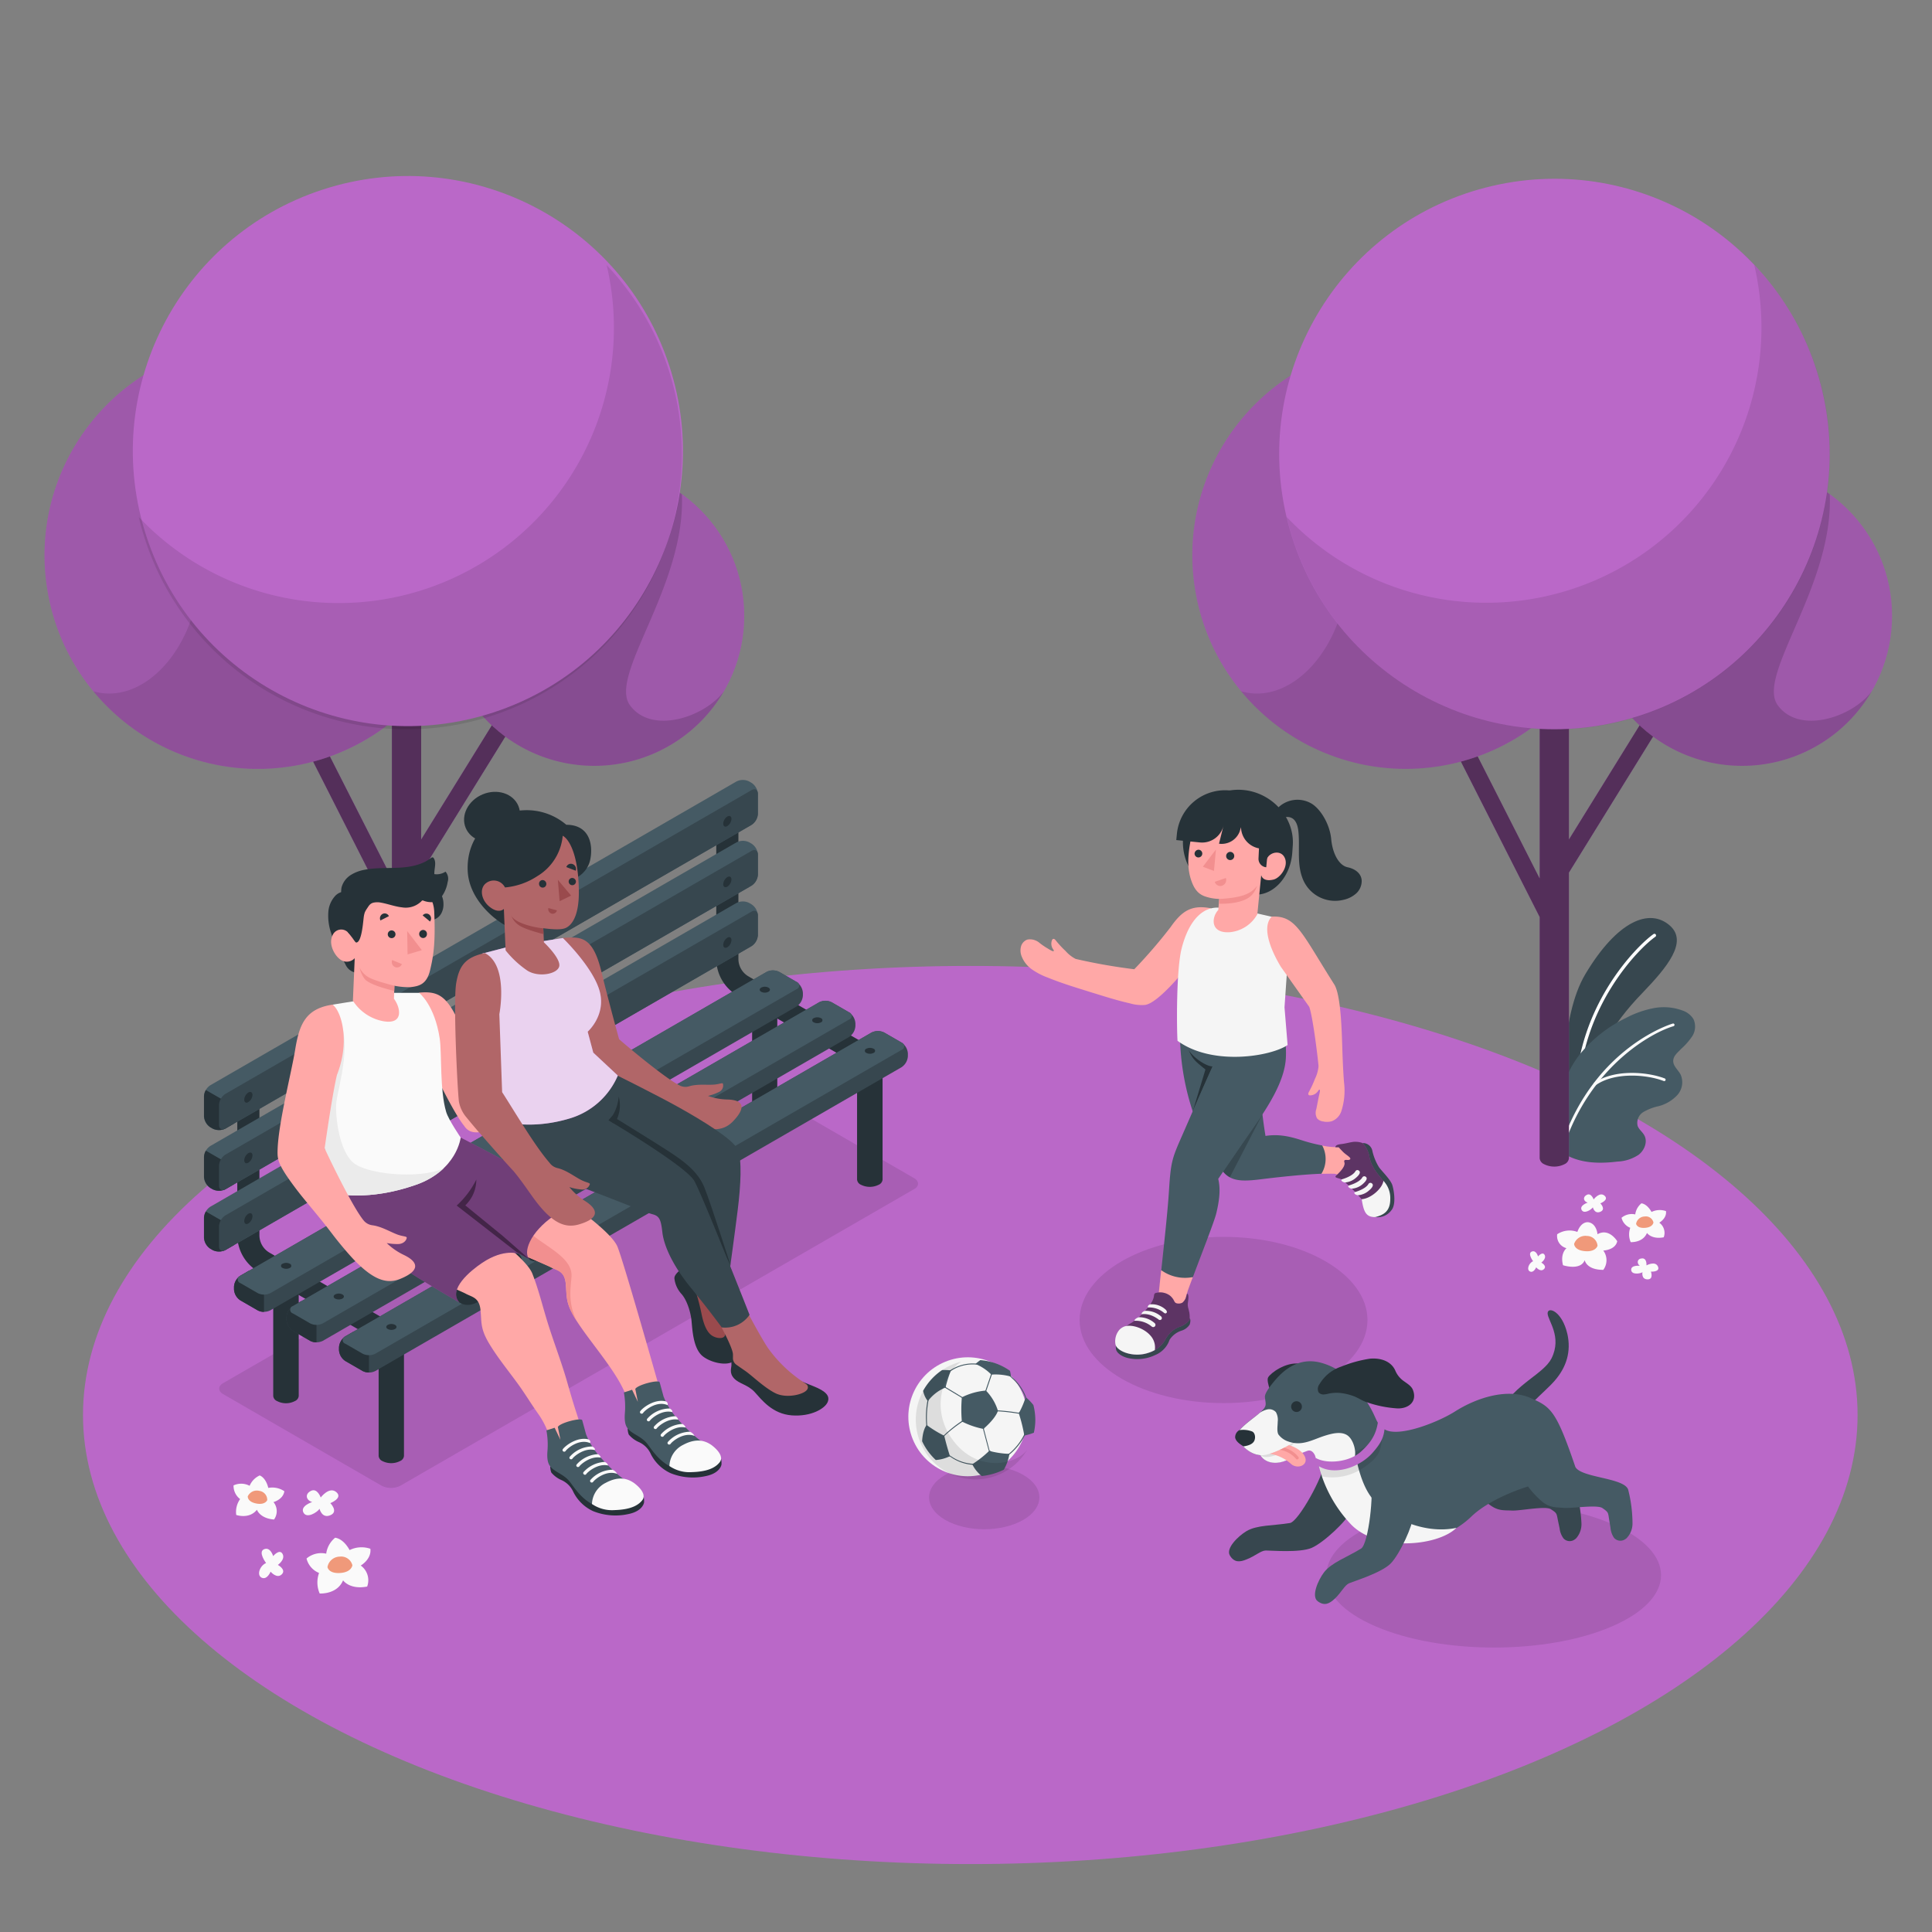 <svg xmlns="http://www.w3.org/2000/svg" viewBox="0 0 500 500"><rect x="0" y="0" width="500" height="500" fill="#808080" stroke="none"/><g id="freepik--Grass--inject-5"><ellipse id="freepik--Floor--inject-5" cx="251.11" cy="366.2" rx="229.63" ry="116.22" style="fill:#BA68C8"></ellipse></g><g id="freepik--Shadows--inject-5"><path id="freepik--Shadow--inject-5" d="M356,394.41C339,401.73,339,413.59,356,420.9s44.3,7.32,61.2,0,16.91-19.17,0-26.49S372.85,387.1,356,394.41Z" style="opacity:0.1"></path><path id="freepik--shadow--inject-5" d="M244.62,381.7c-5.57,3.21-5.57,8.43,0,11.65s14.61,3.22,20.19,0,5.57-8.44,0-11.65S250.19,378.48,244.62,381.7Z" style="opacity:0.1"></path><ellipse id="freepik--shadow--inject-5" cx="316.65" cy="341.61" rx="37.25" ry="21.51" style="opacity:0.1"></ellipse><path id="freepik--shadow--inject-5" d="M236.57,307.74,103.64,384.49a5.42,5.42,0,0,1-4.9,0l-41-23.7c-1.35-.78-1.35-2.05,0-2.83l132.94-76.74a5.34,5.34,0,0,1,4.89,0l41,23.69C237.92,305.69,237.92,307,236.57,307.74Z" style="opacity:0.1"></path></g><g id="freepik--Flowers--inject-5"><g id="freepik--flowers--inject-5"><path d="M413.43,319.42s-.2-2.81-2.41-3.11c0,0-1.8-.3-2.8,2.51a5.77,5.77,0,0,0-5.22.6,3.25,3.25,0,0,0,2.41,3.61s-1.71,1.3-.9,4.41c0,0,4.51,1.5,5.61-1.31,0,0,.4,2.51,4.81,2.51a4.19,4.19,0,0,0,0-5s3.11-.1,3.61-2.41C418.54,321.22,416.43,317.71,413.43,319.42Z" style="fill:#fafafa"></path><path d="M410.72,319.86a3.08,3.08,0,0,0-3.34,2.07s0,1.63,2.82,1.87,3.24-1.4,3.24-1.4A2.77,2.77,0,0,0,410.72,319.86Z" style="fill:#f0997a"></path><path d="M427.41,313.65s-1-2-2.61-2.23a4.45,4.45,0,0,0-1.6,2.87,4.13,4.13,0,0,0-3.55.87,3.77,3.77,0,0,0,2.26,2.6,5.06,5.06,0,0,0,.11,3.7s3.12.23,4.22-2.37c0,0,1.16,1.73,4.33,1.12a3.24,3.24,0,0,0-1.15-3.78s2-1.13,1.73-3A4.91,4.91,0,0,0,427.41,313.65Z" style="fill:#fafafa"></path><path d="M425.64,314.83a2.29,2.29,0,0,0-2.22,1.88s.19,1.2,2.28,1.06,2.21-1.39,2.21-1.39A2,2,0,0,0,425.64,314.83Z" style="fill:#f0997a"></path><path d="M412.43,310.41s-.61-1.79-1.78-1.18-.77,1.74.25,2c0,0-2.19.72-1.58,1.89s2.5-.05,2.91-.66c0,0,.41,1.79,1.94,1.15s0-2.18,0-2.18,2.34-.91,1.07-2S412.43,310.41,412.43,310.41Z" style="fill:#fafafa"></path><path d="M426.1,327.48s.18-1.88-1.14-1.81-1.41,1.27-.59,1.92c0,0-2.29-.26-2.22,1.06s2.3,1,2.92.6c0,0-.37,1.81,1.29,1.85s.9-2,.9-2,2.51.14,1.8-1.36S426.1,327.48,426.1,327.48Z" style="fill:#fafafa"></path><path d="M396.77,326.4s-1.52-2-.36-2.49,1.63,1.25,1.63,1.25,1.15-1.37,1.7-.4-.85,2-.85,2,1.58.85.67,1.7-2-.48-2-.48-.62,1.51-1.59,1.09S395.62,326.88,396.77,326.4Z" style="fill:#fafafa"></path></g><g id="freepik--flowers--inject-5"><path d="M90.47,401.16s-1.41-2.87-3.74-3.2a6.44,6.44,0,0,0-2.31,4.13,5.87,5.87,0,0,0-5.09,1.25,5.44,5.44,0,0,0,3.24,3.74,7.23,7.23,0,0,0,.16,5.31s4.49.33,6.06-3.4c0,0,1.67,2.48,6.23,1.61a4.68,4.68,0,0,0-1.66-5.44s2.83-1.62,2.49-4.34A7,7,0,0,0,90.47,401.16Z" style="fill:#fafafa"></path><path d="M87.92,402.85a3.28,3.28,0,0,0-3.17,2.71s.26,1.72,3.26,1.53,3.19-2,3.19-2A3,3,0,0,0,87.92,402.85Z" style="fill:#f0997a"></path><path d="M69.43,385.07s-.49-2.49-2.21-3.23a5.11,5.11,0,0,0-2.62,2.68,4.68,4.68,0,0,0-4.16-.1,4.32,4.32,0,0,0,1.7,3.54,5.71,5.71,0,0,0-1,4.11s3.36,1.18,5.35-1.35c0,0,.75,2.24,4.43,2.53a3.7,3.7,0,0,0-.14-4.51s2.5-.66,2.81-2.81A5.57,5.57,0,0,0,69.43,385.07Z" style="fill:#fafafa"></path><path d="M67.12,385.84a2.59,2.59,0,0,0-3,1.41s-.16,1.38,2.18,1.85,2.86-.87,2.86-.87A2.34,2.34,0,0,0,67.12,385.84Z" style="fill:#f0997a"></path><path d="M83,387.55s-.88-2.57-2.57-1.69-1.1,2.49.37,2.86c0,0-3.15,1-2.28,2.71s3.6-.07,4.18-.95c0,0,.59,2.58,2.79,1.66s0-3.13,0-3.13,3.37-1.32,1.54-2.86S83,387.55,83,387.55Z" style="fill:#fafafa"></path><path d="M68.86,404.51s-2.18-2.88-.52-3.57,2.35,1.78,2.35,1.78,1.66-2,2.44-.56S71.91,405,71.91,405s2.27,1.22,1,2.45-2.88-.7-2.88-.7-.89,2.18-2.28,1.57S67.2,405.21,68.86,404.51Z" style="fill:#fafafa"></path></g></g><g id="freepik--Plant--inject-5"><g id="freepik--Plants--inject-5"><path d="M404.65,285.51c.05-.8-1.13-22.08,5.64-33.41,8.29-13.88,16.65-17.18,21.88-12.55,4.71,4.17-.62,10.68-7.15,17.46-7.75,8-13.18,16.81-14.4,27.65Z" style="fill:#37474f"></path><path d="M408.2,283.75a.42.42,0,0,0,.4-.41c.38-22.82,15.72-38.08,19.81-40.91a.43.43,0,0,0,.1-.59.42.42,0,0,0-.58-.1c-4.16,2.89-19.78,18.41-20.17,41.58a.42.42,0,0,0,.42.43Z" style="fill:#fff"></path><path d="M416.9,300.79c.58-.05,1.17-.11,1.74-.18a10.61,10.61,0,0,0,5.44-1.76c1.53-1.18,2.4-3.43,1.43-5.1-.48-.84-1.34-1.44-1.68-2.34a3.27,3.27,0,0,1,1.48-3.62,13.3,13.3,0,0,1,3.92-1.51,10,10,0,0,0,4.85-2.87,4.94,4.94,0,0,0,.86-5.32c-.64-1.21-1.95-2.19-1.91-3.55s1.24-2.2,2-3.05A17.45,17.45,0,0,0,438,268.1a4.64,4.64,0,0,0,.27-4.35,5.31,5.31,0,0,0-2.85-2.23,14,14,0,0,0-7.51-.6,26,26,0,0,0-7.16,2.55,35.19,35.19,0,0,0-11.58,9,25.44,25.44,0,0,0-4.84,9.45,38.29,38.29,0,0,0-1.41,11.16c.12,2.55.5,4.9,3,6.13C409.32,300.89,413.19,301.09,416.9,300.79Z" style="fill:#455a64"></path><path d="M404.6,296.27l-.12,0a.35.35,0,0,1-.22-.45c8.65-25,28.45-30.87,28.65-30.92a.35.35,0,0,1,.44.24.36.36,0,0,1-.25.44c-5.43,1.56-21.09,10.05-28.17,30.47A.35.35,0,0,1,404.6,296.27Z" style="fill:#fafafa"></path><path d="M412.75,280.92a.35.35,0,0,1-.29-.15.34.34,0,0,1,.09-.49c5.17-3.66,13.79-2.9,18.26-1.19a.36.36,0,1,1-.26.67c-4.31-1.66-12.63-2.41-17.59,1.1A.39.39,0,0,1,412.75,280.92Z" style="fill:#fafafa"></path></g></g><g id="freepik--Trees--inject-5"><g id="freepik--Tree--inject-5"><g id="freepik--tree--inject-5"><path d="M375.21,191.46l4-2.05,19.25,37.92V180.77h7.58v36.47l19.67-31.78,3.84,2.38-23.51,38v73.89a1.88,1.88,0,0,1-1.11,1.54,5.89,5.89,0,0,1-5.36,0,1.88,1.88,0,0,1-1.11-1.54V237.33Z" style="fill:#BA68C8"></path><path d="M375.21,191.46l4-2.05,19.25,37.92V180.77h7.58v36.47l19.67-31.78,3.84,2.38-23.51,38v73.89a1.88,1.88,0,0,1-1.11,1.54,5.89,5.89,0,0,1-5.36,0,1.88,1.88,0,0,1-1.11-1.54V237.33Z" style="opacity:0.55"></path><circle cx="363.82" cy="143.75" r="55.24" transform="translate(-18.33 60.13) rotate(-9.22)" style="fill:#BA68C8"></circle><circle cx="363.82" cy="143.75" r="55.24" transform="translate(-18.33 60.13) rotate(-9.22)" style="opacity:0.15"></circle><path d="M346.5,129.62c-7.12-22.43-14.71-31.21-9.9-33.94a55.24,55.24,0,1,1-15.4,83.22C337.57,183.68,355.74,158.72,346.5,129.62Z" style="opacity:0.1"></path><circle cx="450.84" cy="159.38" r="38.82" style="fill:#BA68C8"></circle><circle cx="450.84" cy="159.38" r="38.82" style="opacity:0.15"></circle><path d="M450.84,120.56a38.64,38.64,0,0,1,22.69,7.33c1.05,23.71-19.09,46.84-13.46,54.61s19.5,3,24.32-3.6a38.82,38.82,0,1,1-33.55-58.34Z" style="opacity:0.15"></path><circle cx="402.29" cy="117.52" r="71.22" transform="translate(-16.62 104.67) rotate(-14.53)" style="fill:#BA68C8"></circle><path d="M333,133.8A71.22,71.22,0,1,0,437.33,55.52,71.35,71.35,0,0,1,454,68.59,71.21,71.21,0,0,1,333,133.8Z" style="opacity:0.1"></path></g></g><g id="freepik--tree--inject-5"><g id="freepik--tree--inject-5"><path d="M78.16,191.46l4-2.05,19.26,37.92V180.77H109v36.47l19.67-31.78,3.85,2.38-23.52,38v73.89a1.88,1.88,0,0,1-1.11,1.54,5.87,5.87,0,0,1-5.35,0,1.88,1.88,0,0,1-1.11-1.54V237.33Z" style="fill:#BA68C8"></path><path d="M78.16,191.46l4-2.05,19.26,37.92V180.77H109v36.47l19.67-31.78,3.85,2.38-23.52,38v73.89a1.88,1.88,0,0,1-1.11,1.54,5.87,5.87,0,0,1-5.35,0,1.88,1.88,0,0,1-1.11-1.54V237.33Z" style="opacity:0.55"></path><circle cx="66.76" cy="143.75" r="55.24" transform="translate(-22.16 12.55) rotate(-9.22)" style="fill:#BA68C8"></circle><circle cx="66.76" cy="143.75" r="55.24" transform="translate(-22.16 12.55) rotate(-9.22)" style="opacity:0.15"></circle><path d="M49.45,129.62c-7.12-22.43-14.72-31.21-9.9-33.94a55.24,55.24,0,1,1-15.4,83.22C40.52,183.68,58.69,158.72,49.45,129.62Z" style="opacity:0.1"></path><circle cx="153.79" cy="159.38" r="38.82" style="fill:#BA68C8"></circle><circle cx="153.79" cy="159.38" r="38.82" style="opacity:0.15"></circle><path d="M153.79,120.56a38.58,38.58,0,0,1,22.68,7.33c1.06,23.71-19.08,46.84-13.45,54.61s19.49,3,24.32-3.6a38.82,38.82,0,1,1-33.55-58.34Z" style="opacity:0.15"></path><circle cx="105.24" cy="117.52" r="71.22" transform="matrix(0.95, -0.31, 0.31, 0.95, -30.85, 37.72)" style="fill:#BA68C8"></circle><path d="M35.91,133.8A71.22,71.22,0,1,0,140.28,55.52,71.77,71.77,0,0,1,157,68.59a71.22,71.22,0,0,1-69.33,87.48A71.05,71.05,0,0,1,35.91,133.8Z" style="opacity:0.1"></path></g></g></g><g id="freepik--soccer-ball--inject-5"><g id="freepik--soccer-ball--inject-5"><circle cx="252.44" cy="367.41" r="15.46" transform="matrix(0.92, -0.38, 0.38, 0.92, -121.39, 124.57)" style="fill:#f5f5f5"></circle><path d="M255.16,359.88a16.59,16.59,0,0,0-6.23,1.75,34.56,34.56,0,0,0,0,6.25,21.12,21.12,0,0,0,5.57,1.92s3-2.46,3.77-4.67A12.89,12.89,0,0,0,255.16,359.88Z" style="fill:#455a64"></path><path d="M244.79,359l-.43-.87-.09.13-.07.09.41.82,4.25,2.56.46.34.05-.09a.52.52,0,0,1,.11-.1l-.49-.35Z" style="fill:#455a64"></path><path d="M253.62,353c-.35,0-.74-.08-1.17-.11a10.48,10.48,0,0,0-6.4,1.65l-.86.5a2.09,2.09,0,0,1,.08.23l.92-.53a10.12,10.12,0,0,1,6.25-1.61c.54,0,1,.09,1.45.15A.81.81,0,0,1,253.62,353Z" style="fill:#455a64"></path><path d="M256.65,355.06l-.21.68-1.4,4.1-.33.87a.86.86,0,0,1,.23.06l.33-.85,1.4-4.1.21-.69A.88.88,0,0,1,256.65,355.06Z" style="fill:#455a64"></path><path d="M264.1,365.26a4.81,4.81,0,0,1-.49.36,48.29,48.29,0,0,0-5.33-.61h-.09a3.16,3.16,0,0,0-.32,0,1.93,1.93,0,0,1,0,.24,1.88,1.88,0,0,1,.41,0,50.23,50.23,0,0,1,5.34.61h0l0,0a2.66,2.66,0,0,0,.47-.35A2.1,2.1,0,0,1,264.1,365.26Z" style="fill:#455a64"></path><path d="M261.86,356.67a12,12,0,0,1,3.44,4.94,3.06,3.06,0,0,1,.12.57,1.09,1.09,0,0,1,.23-.09,2.86,2.86,0,0,0-.12-.55,12.23,12.23,0,0,0-3.5-5l-.3-.29c-.2-.19-.39-.36-.58-.51a.54.54,0,0,1,0,.11l-.09.08c.18.14.36.3.56.49S261.75,356.56,261.86,356.67Z" style="fill:#455a64"></path><path d="M254.63,369.8a8.35,8.35,0,0,1,.28-.84.88.88,0,0,1-.29.09c-.14.4-.22.67-.23.72v0l1.52,5.75,0,0,1.1.75.06,0a1,1,0,0,1,.25-.06c-.45-.3-.91-.61-1.23-.84Z" style="fill:#455a64"></path><path d="M265.33,370.58c-.11.29-.24.59-.38.89a15.35,15.35,0,0,1-3.76,4.69c-.22.11-.6.31-1,.48a.81.81,0,0,1,.19.18c.46-.21.85-.41.95-.46a15.31,15.31,0,0,0,3.85-4.79c.13-.28.25-.56.36-.83A1,1,0,0,1,265.33,370.58Z" style="fill:#455a64"></path><path d="M249.6,367.36l-.73.42a33.61,33.61,0,0,0-4.58,3.67l0,0c-.06.1-.26.44-.48.89l.17.22c.18-.39.37-.74.5-1A35.82,35.82,0,0,1,249,368c.3-.18.57-.32.8-.44A1.07,1.07,0,0,1,249.6,367.36Z" style="fill:#455a64"></path><path d="M253,378.9c-.41,0-.87,0-1.38-.08a11,11,0,0,1-5.7-2.1l0,0h0s-.33-.08-.74-.23a2.13,2.13,0,0,1,0,.25c.34.11.61.18.69.2a11.34,11.34,0,0,0,5.81,2.14c.47,0,.9.06,1.29.07A.54.54,0,0,1,253,378.9Z" style="fill:#455a64"></path><path d="M239.88,369.57a.49.49,0,0,1,.24,0,7.45,7.45,0,0,1-.17-.82,23.59,23.59,0,0,1,.3-6.09,9.14,9.14,0,0,1,.27-1.09.49.49,0,0,1-.17,0h-.08a10.33,10.33,0,0,0-.26,1,23.81,23.81,0,0,0-.29,6.17A5.28,5.28,0,0,0,239.88,369.57Z" style="fill:#455a64"></path><path d="M252.44,353a12.07,12.07,0,0,1,4.12,2.75,14.65,14.65,0,0,1,5.09.52,10,10,0,0,0-.27-1.51A15.39,15.39,0,0,0,253.7,352,13.73,13.73,0,0,0,252.44,353Z" style="fill:#455a64"></path><path d="M267.44,363.63a11.88,11.88,0,0,0-2-2.05,21.47,21.47,0,0,1-1.78,4.17,40.17,40.17,0,0,1,1.43,5.77,14.75,14.75,0,0,0,2.47-.73,15.1,15.1,0,0,0,.38-3.38A15.72,15.72,0,0,0,267.44,363.63Z" style="fill:#455a64"></path><path d="M242.18,377.85a9.74,9.74,0,0,0,3.67-1s-.78-2.34-1.48-5.28a30,30,0,0,1-4.54-2.78s-1,1-1.19,4.2A15.64,15.64,0,0,0,242.18,377.85Z" style="fill:#455a64"></path><path d="M238.9,359.94a6.26,6.26,0,0,0,1.23,2.68,10.74,10.74,0,0,1,4.57-3.53,32.63,32.63,0,0,1,1.41-4.43,15.05,15.05,0,0,0-2.29-.09A15.65,15.65,0,0,0,238.9,359.94Z" style="fill:#455a64"></path><path d="M261.24,376.26a22.79,22.79,0,0,1-5.24-.78,27,27,0,0,1-4.38,3.46,8.76,8.76,0,0,0,2.46,3.06,17,17,0,0,0,5.7-1.64A11.7,11.7,0,0,0,261.24,376.26Z" style="fill:#455a64"></path><path d="M265.76,375.27c-2.59,3.68-12.56,6-18.92-2.26s-2.69-17.74,1.94-20.62a15.46,15.46,0,1,0,17,22.88Z" style="opacity:0.1"></path></g></g><g id="freepik--Dog--inject-5"><g id="freepik--dog--inject-5"><path d="M342.65,378.83c0,2.88-6.58,15-8.83,15.33-4.32.71-8.51.47-11.24,2.1-2.09,1.25-5.42,4.44-4.29,6.3s2.56,1.75,4.35,1c2.27-.89,3.66-2.27,4.94-2.29s8.76.65,11.87-.68,9.23-7.13,10-9.26S342.65,378.83,342.65,378.83Z" style="fill:#37474f"></path><path d="M407.86,385.71c-.87-3.21-12.29-2.64-13.94-5.5l-12.05,5.1a12.44,12.44,0,0,0,4,4.37c2,1.39,3.49,1.15,5.47,1.25s8.62-1.25,10-.36c1.66,1.07,1.48,1.09,1.87,3l.42,2a5.37,5.37,0,0,0,1,2.56,2.16,2.16,0,0,0,2.8.35,3,3,0,0,0,.45-.34,5.5,5.5,0,0,0,1.4-3.83A36.11,36.11,0,0,0,407.86,385.71Z" style="fill:#37474f"></path><path d="M388.52,364.9c3.55-6.71,10.92-9.26,13-13.33,2.83-5.65-1-9.86-1-11.69s3.73-.67,5.12,5.37c1,4.52-.22,8.56-3.31,12.1-2.84,3.27-8.78,7.53-9.41,11.32Z" style="fill:#37474f"></path><path d="M421.4,385.64c-.74-3.23-12.17-3.12-13.7-6-5-14.69-6.33-15.59-11.78-17.91-5.88-2.51-13.74,0-19.29,3.51-4.34,2.78-14.68,6.9-18.31,4.67-8.95,1-19.91,4-17,9.59s3,8.39,8.07,13.91c8.09,8.85,23.32,6.87,31.34-.88,3.93-3.8,10.67-6.58,14.72-7.83a23.34,23.34,0,0,0,3.85,4.07c1.91,1.47,3.43,1.29,5.41,1.47s8.66-.9,10,.05c1.62,1.13,1.44,1.14,1.75,3.07l.33,2a5.44,5.44,0,0,0,.9,2.6,2.16,2.16,0,0,0,2.79.46,2.37,2.37,0,0,0,.46-.32,5.45,5.45,0,0,0,1.55-3.77A35.87,35.87,0,0,0,421.4,385.64Z" style="fill:#455a64"></path><path d="M354.81,387.37c-2.53-3.4-3.59-8.71-4.05-10.86L344,375.3l-3,3.37a7.22,7.22,0,0,1,.32.79,34.15,34.15,0,0,0,8.1,14.82c6.68,7.32,22.55,6,27.52,1.12C368.16,397.28,358.47,392.3,354.81,387.37Z" style="fill:#f5f5f5"></path><path d="M336.24,352.92c-3.52-.47-7.43,2.43-8.05,3.55s1.37,5.49,1.37,5.49Z" style="fill:#263238"></path><path d="M351.22,378.66a12.21,12.21,0,0,1-9.85-.58,1.45,1.45,0,0,1-.82-.74c.05-.81-.65-2.48-1.92-2.1a45.51,45.51,0,0,0-5,2.3h0a7.23,7.23,0,0,1-.82.38c-3.42,1.39-5.84.12-6.6-1.32-3.6-.31-5.7-3.77-6-4.4-.9-1.9,3.74-4.77,5.8-6.56s1.53-2.14,1.35-4.08c-.1-1.12,1.87-3.47,2.8-4.55,3-3.48,7-5.76,12.08-4.23s8.42,4.89,12.05,10.91c1.71,2.84,1.81,4.21,3.08,5.54" style="fill:#455a64"></path><path d="M352.75,379.93c4.46-3,4.49-4.54,5-7.78l-11.17,5.77-3.7-.05c-.47.27-.93.57-1.39.88-.06.24-.13.46-.19.71.15.69.33,1.57.58,2.59A14.35,14.35,0,0,0,352.75,379.93Z" style="opacity:0.1"></path><path d="M326,365.66a5.49,5.49,0,0,1,1.9-.88,2.31,2.31,0,0,1,2.31.69,4.09,4.09,0,0,1,.46,2.51c0,1-.27,2.32.16,3.22a5.2,5.2,0,0,0,2.61,1.87c3.53,1.27,6.28-.51,9.37-1.49,1.75-.55,4.12-1.21,5.78-.19s2.47,4.21,2,5.68c-3.92,2.09-8.92,2.53-10.08.27a6.63,6.63,0,0,0-.19-.66c-.09-.23-.7-1.55-1.85-1.24a30.56,30.56,0,0,0-4.4,1.95,13.89,13.89,0,0,1-1.27.6c-3.42,1.39-5.85.05-6.61-1.39-3.6-.31-5.7-3.77-6-4.4C319.35,370.31,324,367.45,326,365.66Z" style="fill:#f5f5f5"></path><path d="M340.55,377.34c2.85,1.61,8.64,1.1,11.67-1.66,2.48-2.26,3.88-4.32,4.37-7.56a2.59,2.59,0,0,1,1.73,1.75c-.25,1.85-.61,3.3-3.11,6.12-3.23,3.65-9.66,6-13.88,3.47A2.2,2.2,0,0,1,340.55,377.34Z" style="fill:#BA68C8"></path><path d="M321.81,374.33c1.2-.19,2.33-.54,2.77-1.4s.23-2.18-.59-2.49a6.57,6.57,0,0,0-3.25-.32,2.11,2.11,0,0,0-1.08,1.95C319.89,373.05,320.73,373.63,321.81,374.33Z" style="fill:#263238"></path><path d="M326.23,376.6c1.8.19,5.94-1.47,9.48-4a13.76,13.76,0,0,1-5.58,4C327,377.67,326.23,376.6,326.23,376.6Z" style="opacity:0.1"></path><path d="M328.6,376.24a10.51,10.51,0,0,1,5.49,2.6c1.65,1.5,4.56.4,3.64-1.79s-4.16-3.05-4.16-3.05A25.23,25.23,0,0,1,328.6,376.24Z" style="fill:#ffa8a7"></path><path d="M336.93,364a1.39,1.39,0,1,0-1.35,1.42A1.39,1.39,0,0,0,336.93,364Z" style="fill:#263238"></path><path d="M346.75,360.49a9.85,9.85,0,0,0-2.82.16,6.91,6.91,0,0,1-1.42.24,1.59,1.59,0,0,1-1.27-.57,2,2,0,0,1,.25-2.11,10.36,10.36,0,0,1,5.61-4.53,32.66,32.66,0,0,1,7.48-2.06c2.95-.25,5.59.79,6.57,3.2a6.31,6.31,0,0,0,1.92,2.44c1.09.81,2.15,1.38,2.57,2.4,1.21,3-1,4.88-3.9,4.84a29.51,29.51,0,0,1-8-1.6c-1.19-.37-2.28-1.17-3.47-1.6A14.47,14.47,0,0,0,346.75,360.49Z" style="fill:#263238"></path><path d="M354.66,383.25c1,2.68-.46,16.33-2.42,17.53-3.73,2.28-7.69,3.64-9.61,6.17-1.47,1.94-3.36,6.16-1.61,7.45s3,.66,4.42-.66c1.77-1.69,2.54-3.49,3.72-4s8.36-2.69,10.74-5.1,5.87-10.08,5.8-12.34S354.66,383.25,354.66,383.25Z" style="fill:#455a64"></path><path d="M335.69,377.7a.4.4,0,0,0,.35-.62,7,7,0,0,0-3.69-2.41c-.32.17-.69.35-1.12.54a6.94,6.94,0,0,1,4.15,2.31A.4.4,0,0,0,335.69,377.7Z" style="fill:#f28f8f"></path></g></g><g id="freepik--Daughter--inject-5"><g id="freepik--Kid--inject-5"><path d="M358.38,306.38a8.65,8.65,0,0,0-.94-.87,9.18,9.18,0,0,1-2.62-3.11c-.67-1.54-.58-3.36-1.55-4.75a4,4,0,0,0-2.91-1.62c-1.42-.14-2,.6-3.28.8a16.86,16.86,0,0,1-4.89-.36l-.2,7.31c1.31,0,2.5-.06,3.49,0,1.66.42,3,1.78,4.24,2.91a26.05,26.05,0,0,1,3.43,3.93,6.36,6.36,0,0,1,.88,1.59,11.1,11.1,0,0,0,.34,1.12,2.23,2.23,0,0,0,3.15.79,4.73,4.73,0,0,0,1.9-3.47A5.33,5.33,0,0,0,358.38,306.38Z" style="fill:#ffa8a7"></path><path d="M352.72,295.82a2.49,2.49,0,0,1,2.41,1.86,13.79,13.79,0,0,0,1.79,4.45c.95,1.24,3,3.21,3.43,4.63s1,5-.26,6.46a4.44,4.44,0,0,1-4.16,1.76C354.47,314.74,352.72,295.82,352.72,295.82Z" style="fill:#37474f"></path><path d="M278.56,255.61c-2.51-.79-5-1.64-7.45-2.63a17.85,17.85,0,0,1-4-2.07,7.47,7.47,0,0,1-2.75-3.51,4.09,4.09,0,0,1-.12-2.47,2.63,2.63,0,0,1,1.65-1.77A3.77,3.77,0,0,1,269,244a18.41,18.41,0,0,0,2.29,1.55c.17.1,1.52,1,1.43.44a.83.83,0,0,0-.19-.34,2.52,2.52,0,0,1-.29-2.29.59.59,0,0,1,.29-.36c.26-.1.52.14.69.36a25.58,25.58,0,0,0,2.55,2.76,9,9,0,0,0,2.61,2.05,147.46,147.46,0,0,0,15.17,2.67A130,130,0,0,0,302.9,240c2.9-4.13,5.32-5.95,10.53-4.93-.82,2.31-.27,4.94-1.35,9,0,0-11,15.24-15.69,16a10.59,10.59,0,0,1-3.95-.4c-3.55-.8-7-1.93-10.5-3Z" style="fill:#ffa8a7"></path><path d="M337.18,295.19c-3.06-1-6.07-1.78-9.67-1.21-1.9-11.41-1.85-23.92-5.59-32.25-4.9.64-10.76,7-16.54,6.67a65.2,65.2,0,0,0,3.1,18.64,69.37,69.37,0,0,0,7.31,15.13c2.2,3.65,5.28,3.69,10.72,3,3.65-.45,10.42-1.22,15.48-1.41a7.33,7.33,0,0,0,.2-7.31A43.51,43.51,0,0,1,337.18,295.19Z" style="fill:#455a64"></path><path d="M353.15,311.3a42,42,0,0,0-5.8-6c-.86-.48-2.23-.43-1.54-1.08s2.46-2.28,2.13-3.39,1-.35,1.45-.78-1-1.13-1.78-1.92-1.16-1.22-1.16-1.22h-.83s-.2-.64,1.39-.81,2.92-.69,4-.6a5.12,5.12,0,0,1,1.67.34,7,7,0,0,1,1.68,3.27c.4,2.75,2.26,4.79,3.19,5.94,1.62,2,2.1,3.31,1.41,5S353.15,311.3,353.15,311.3Z" style="fill:#BA68C8"></path><path d="M353.15,311.3a42,42,0,0,0-5.8-6c-.86-.48-2.23-.43-1.54-1.08s2.46-2.28,2.13-3.39,1-.35,1.45-.78-1-1.13-1.78-1.92-1.16-1.22-1.16-1.22h-.83s-.2-.64,1.39-.81,2.92-.69,4-.6a5.12,5.12,0,0,1,1.67.34,7,7,0,0,1,1.68,3.27c.4,2.75,2.26,4.79,3.19,5.94,1.62,2,2.1,3.31,1.41,5S353.15,311.3,353.15,311.3Z" style="opacity:0.5"></path><path d="M318.28,304.69l8.43-16.31h0l-10.18,14.84A5.87,5.87,0,0,0,318.28,304.69Z" style="opacity:0.2"></path><path d="M313.83,276c-1.46,3.24-4.1,9.17-5.16,11.67l3.3-10.89c-2.83-2.27-3.28-2.66-4.41-5.14A13.23,13.23,0,0,0,313.83,276Z" style="fill:#263238"></path><path d="M325.33,231.53l-4.29.31a13.89,13.89,0,0,1-14.87-14.79h0c.5-7.46,7.8-13.14,15.26-12.63h0c7.46.5,13.64,6.94,13.14,14.4l-.13,1.84C334,226.81,329.82,231.37,325.33,231.53Z" style="fill:#263238"></path><path d="M330.89,208.91a7.17,7.17,0,0,1,8.25-1.1c2.46,1.27,5,5.37,5.37,9.32s2.09,6.87,4.26,7.32c1.72.35,3.48,1.43,3.63,3.37a4.35,4.35,0,0,1-1.42,3.4,7.25,7.25,0,0,1-3.37,1.67A9,9,0,0,1,337,227.05c-1.4-3.81-.53-8.05-1-12.08-.16-1.33-.62-2.83-1.85-3.34s-2.26.09-3.29.46c0-.55,0-1.11,0-1.66C330.89,210.21,330.74,209.06,330.89,208.91Z" style="fill:#263238"></path><path d="M307.23,334.58c.13-.49.7-2,1.47-4.07l-8.19-1.77c-.19,1.81-.38,3.55-.54,5.13a13.88,13.88,0,0,1-.89,3.68,32.92,32.92,0,0,1-8.72,9.91c-.1.07-.19.11-.3.2a1.67,1.67,0,0,0-.33.29.85.85,0,0,0-.18.69,1,1,0,0,0,.39.47,8.06,8.06,0,0,0,6.11,1.06,6.21,6.21,0,0,0,4.28-2.71,20.44,20.44,0,0,1,2.74-3.23c1.16-1.18,3.48-.9,4.29-2.29.59-1,0-2-.22-2.77A7.26,7.26,0,0,1,307.23,334.58Z" style="fill:#ffa8a7"></path><path d="M328.5,259.17h0c-.3-.62-.49-1-.49-1l-21.36-.76c-.24,4.54-1,7.66-.79,11,1.17,1.07.77,1.58,1.7,3.18,1,2,4.82,4.56,6.27,4.36-2.61,5.71-5.52,12.55-8.14,18.48-2.35,5.35-2.7,6.4-3.15,13.57-.37,5.85-1.28,13.88-2,20.73a10.49,10.49,0,0,0,8.19,1.77c2-5.41,5.53-14.33,6.05-16.52.9-3.74,1.08-6.45.5-8.89,0,0,5.41-8,8.34-12.13,4.31-6.17,8.91-13,9.17-19.34S331.18,264,328.5,259.17Z" style="fill:#455a64"></path><path d="M307.86,341.21c.37.12.17,1.26,0,1.63a3.91,3.91,0,0,1-2,1.51,5.7,5.7,0,0,0-3.18,2.4,6.5,6.5,0,0,1-3.67,3.91,10.71,10.71,0,0,1-7.34.74c-2.07-.61-2.72-1.64-2.85-2.17a12.71,12.71,0,0,1,0-2.13Z" style="fill:#37474f"></path><path d="M305,343.47a5.76,5.76,0,0,0,2.87-1.86c.2-2.43-.67-3.11-.45-4.43.34-2.09,0-2.37-.21-2.36-.09.29-.31,1.05-.31,1.05a3.35,3.35,0,0,1-.88,1.25,2,2,0,0,1-1.29.22,1.08,1.08,0,0,1-.52-.18,1.32,1.32,0,0,1-.34-.46,4,4,0,0,0-1.07-1.38,4.23,4.23,0,0,0-3.47-.75,1,1,0,0,0-.41.13c-.28.19-.25.61-.32.95-.3,1.43-1.66,3-2.9,4.26a14.91,14.91,0,0,1-2.77,2.37,13.48,13.48,0,0,0-2.91,2.14,4.09,4.09,0,0,0-.91,3.65,3.17,3.17,0,0,0,2.07,1.95,8.88,8.88,0,0,0,2.7.54,9,9,0,0,0,3.48-.49,7.28,7.28,0,0,0,4.19-3.32A7.06,7.06,0,0,1,305,343.47Z" style="fill:#BA68C8"></path><path d="M305,343.47a5.76,5.76,0,0,0,2.87-1.86c.2-2.43-.67-3.11-.45-4.43.34-2.09,0-2.37-.21-2.36-.09.29-.31,1.05-.31,1.05a3.35,3.35,0,0,1-.88,1.25,2,2,0,0,1-1.29.22,1.08,1.08,0,0,1-.52-.18,1.32,1.32,0,0,1-.34-.46,4,4,0,0,0-1.07-1.38,4.23,4.23,0,0,0-3.47-.75,1,1,0,0,0-.41.13c-.28.19-.25.61-.32.95-.3,1.43-1.66,3-2.9,4.26a14.91,14.91,0,0,1-2.77,2.37,13.48,13.48,0,0,0-2.91,2.14,4.09,4.09,0,0,0-.91,3.65,3.17,3.17,0,0,0,2.07,1.95,8.88,8.88,0,0,0,2.7.54,9,9,0,0,0,3.48-.49,7.28,7.28,0,0,0,4.19-3.32A7.06,7.06,0,0,1,305,343.47Z" style="opacity:0.5"></path><path d="M301.58,338.85a5.28,5.28,0,0,0-3.91-1.29s-.7.17-.62.82a5.91,5.91,0,0,1,4.17,1.36c.26.21.48.24.7,0S301.8,339,301.58,338.85Z" style="fill:#f5f5f5"></path><path d="M300.43,340.64a5.91,5.91,0,0,0-4.13-1.39s-.86.23-.87.89c0,0,1.93-.51,4.39,1.33a.52.52,0,0,0,.85-.18h0A.62.62,0,0,0,300.43,340.64Z" style="fill:#f5f5f5"></path><path d="M298.94,343.19a.59.59,0,0,0-.12-.77,6,6,0,0,0-4.1-1.52s-1,.28-1.16.92a6.46,6.46,0,0,1,4.5,1.48.59.59,0,0,0,.87-.09Z" style="fill:#f5f5f5"></path><path d="M297.71,345.62a4.56,4.56,0,0,1,1.16,3.77,7.85,7.85,0,0,1-1.55.68,9,9,0,0,1-3.48.49,8.88,8.88,0,0,1-2.7-.54c-.89-.34-2.14-1-2.44-2a4.59,4.59,0,0,1,1-3.87,3.47,3.47,0,0,1,1.39-.89h0C293,342.68,296.12,343.79,297.71,345.62Z" style="fill:#f5f5f5"></path><path d="M329.11,237.25c2.58.45,3.27,1.93,3.83,4.49a20.65,20.65,0,0,1,.49,4.48l-1,14.48.8,9.75c-4.3,2.95-19.45,5.51-28.49-1.09-.21-3.23-.36-18.44,1.09-24,2-7.73,5.85-10.74,9.64-10.45l9.11,1.31Z" style="fill:#f5f5f5"></path><path d="M347.45,273.09c.1,2.65.22,5,.38,7a17.23,17.23,0,0,1-.73,7.59,4.18,4.18,0,0,1-2.43,2.49,4.59,4.59,0,0,1-2.24.06,2.49,2.49,0,0,1-1.56-.78,2.91,2.91,0,0,1-.21-2.41c.22-1.08.42-2.17.65-3.26,0-.15.61-2.09.05-1.74a.78.78,0,0,0-.24.3,2.49,2.49,0,0,1-2,1.14.58.58,0,0,1-.45-.12c-.19-.21-.06-.54.08-.78a26.81,26.81,0,0,0,1.57-3.4,9,9,0,0,0,.91-3.2c0-.79-1.39-12.63-2.4-15.41l-7.34-10.35c-3-5-4.86-10.47-2.37-13,6.31-.32,7.64,4.08,16.21,17.59C347.2,257.81,347.28,268.88,347.45,273.09Z" style="fill:#ffa8a7"></path><path d="M326.9,222.48c.49.35.61.51,1-.31.89-1.77,3.79-2.26,4.66,0s-1.31,5.08-3,5.47c-2.88.67-3.16-1.17-3.16-1.17l-1,10.13a9.1,9.1,0,0,1-7.22,4.66c-5,.29-4.67-3.88-2.88-5.77l.22-2.85a12,12,0,0,1-3.66-.65c-1.55-.55-2.69-1.6-3.55-4.09-1.15-3.36-1.06-6.92.48-13.5,1.79-7.62,11.3-7.12,15.93-3.69S326.9,222.48,326.9,222.48Z" style="fill:#ffa8a7"></path><path d="M327.92,222.17l-.22,2.28h0a2.19,2.19,0,0,1-2-2.29l.23-4.78,3.09.81Z" style="fill:#263238"></path><path d="M318.31,204.58h0a12.53,12.53,0,0,0-13.73,11.21l-.16,1.62,6.1.61a5.69,5.69,0,0,0,6.12-4.34h0l-1.16,4.67h0a5,5,0,0,0,5.34-3.13l.35-1.15h0a5.69,5.69,0,0,0,5.1,5.55l1.47,0,.59-8.74Z" style="fill:#263238"></path><path d="M317.33,221.5a1,1,0,1,0,2.09.08,1.06,1.06,0,0,0-1-1.12A1.08,1.08,0,0,0,317.33,221.5Z" style="fill:#263238"></path><path d="M317.26,227.22l-2.88,1a1.49,1.49,0,0,0,1.89,1A1.58,1.58,0,0,0,317.26,227.22Z" style="fill:#f28f8f"></path><path d="M308.31,217.48l2.43-.78a1.22,1.22,0,0,0-1.56-.85A1.32,1.32,0,0,0,308.31,217.48Z" style="fill:#263238"></path><path d="M309.15,220.91a1,1,0,1,0,1.09-1A1.06,1.06,0,0,0,309.15,220.91Z" style="fill:#263238"></path><polygon points="314.69 219.85 314.17 225.41 311.3 224.3 314.69 219.85" style="fill:#f28f8f"></polygon><path d="M315.57,232.64s5-.13,7.36-1.41a6.32,6.32,0,0,0,2.4-2,6.23,6.23,0,0,1-1.46,2.5c-2.43,2.46-8.39,2.15-8.39,2.15Z" style="fill:#f28f8f"></path><path d="M352.41,310.35c2.41-.17,5.35-2.8,5.62-4.75a6.46,6.46,0,0,1,1.77,4.7c0,3.24-1.76,4.14-3.87,4.68C353.6,315,352.93,313.79,352.41,310.35Z" style="fill:#f5f5f5"></path><path d="M350.72,308.49s2.7-.74,3.44-2.09a.59.59,0,0,1,.9-.13c.54.42.05,1.16-.79,1.85a4.77,4.77,0,0,1-2.77,1.2C350.78,309.32,350.14,308.67,350.72,308.49Z" style="fill:#f5f5f5"></path><path d="M349.15,306.78s2.69-.73,3.43-2.08a.59.59,0,0,1,.9-.13c.54.42,0,1.15-.79,1.85a4.77,4.77,0,0,1-2.77,1.2C349.21,307.62,348.56,307,349.15,306.78Z" style="fill:#f5f5f5"></path><path d="M347.36,305.18s2.7-.74,3.44-2.09a.59.59,0,0,1,.9-.12c.54.41.05,1.15-.79,1.85a4.84,4.84,0,0,1-2.77,1.2C347.43,306,346.78,305.37,347.36,305.18Z" style="fill:#f5f5f5"></path></g></g><g id="freepik--Parents--inject-5"><g id="freepik--Bench--inject-5"><path d="M162.27,311.74a2.84,2.84,0,0,1-1.43-.38L130,293.52a11,11,0,0,1-5.48-9.48V248.37a2.87,2.87,0,0,1,5.74,0V284a5.24,5.24,0,0,0,2.6,4.52l30.9,17.83a2.87,2.87,0,0,1-1.44,5.35Z" style="fill:#263238"></path><path d="M99.21,347.35a2.85,2.85,0,0,1-1.43-.39L66.89,329.12a11,11,0,0,1-5.48-9.48V284a2.87,2.87,0,0,1,5.73,0v35.67a5.23,5.23,0,0,0,2.61,4.52L100.64,342a2.87,2.87,0,0,1-1.43,5.35Z" style="fill:#263238"></path><path d="M223.17,275.87a2.84,2.84,0,0,1-1.43-.38l-30.89-17.84a11,11,0,0,1-5.48-9.48V212.5a2.87,2.87,0,1,1,5.73,0v35.67a5.23,5.23,0,0,0,2.61,4.52l30.89,17.83a2.87,2.87,0,0,1-1.43,5.35Z" style="fill:#263238"></path><path d="M104.55,343.79v33a1.59,1.59,0,0,1-1,1.32,5.06,5.06,0,0,1-4.61,0,1.6,1.6,0,0,1-.95-1.32v-33Z" style="fill:#263238"></path><path d="M77.31,328.27v33a1.6,1.6,0,0,1-1,1.33,5,5,0,0,1-4.6,0,1.6,1.6,0,0,1-1-1.33v-33Z" style="fill:#263238"></path><path d="M228.41,272.28v33a1.62,1.62,0,0,1-1,1.33,5.1,5.1,0,0,1-4.6,0,1.62,1.62,0,0,1-1-1.33v-33Z" style="fill:#263238"></path><path d="M201.16,256.76v33a1.6,1.6,0,0,1-.95,1.32,5.06,5.06,0,0,1-4.61,0,1.59,1.59,0,0,1-.95-1.32v-33Z" style="fill:#263238"></path><path d="M55,292.07l-.57-.33a3.68,3.68,0,0,1-1.65-2.87v-5.14a3.67,3.67,0,0,1,1.65-2.87l136.16-78.61a3.64,3.64,0,0,1,3.31,0l.57.33a3.65,3.65,0,0,1,1.66,2.87v5.14a3.67,3.67,0,0,1-1.66,2.87L58.33,292.07A3.71,3.71,0,0,1,55,292.07Z" style="fill:#455a64"></path><path d="M60.56,286.3l-7.28-4.2a3.33,3.33,0,0,0-.48,1.63v5.14a3.68,3.68,0,0,0,1.65,2.87l.57.33a3.71,3.71,0,0,0,3.31,0l2.23-1.29Z" style="fill:#263238"></path><path d="M58.33,283.1l136.16-78.61c.92-.53,1.66-.1,1.66,1v5.14a3.67,3.67,0,0,1-1.66,2.87L58.33,292.07c-.91.52-1.65.1-1.65-1V286A3.67,3.67,0,0,1,58.33,283.1Z" style="fill:#37474f"></path><path d="M55,307.79l-.57-.33a3.67,3.67,0,0,1-1.65-2.87v-5.14a3.67,3.67,0,0,1,1.65-2.87L190.61,218a3.64,3.64,0,0,1,3.31,0l.57.33a3.65,3.65,0,0,1,1.66,2.87v5.14a3.67,3.67,0,0,1-1.66,2.87L58.33,307.79A3.71,3.71,0,0,1,55,307.79Z" style="fill:#455a64"></path><path d="M60.56,302l-7.28-4.2a3.36,3.36,0,0,0-.48,1.63v5.14a3.67,3.67,0,0,0,1.65,2.87l.57.33a3.71,3.71,0,0,0,3.31,0l2.23-1.29Z" style="fill:#263238"></path><path d="M58.33,298.82l136.16-78.61c.92-.53,1.66-.1,1.66,1v5.14a3.67,3.67,0,0,1-1.66,2.87L58.33,307.79c-.91.52-1.65.1-1.65-1v-5.14A3.67,3.67,0,0,1,58.33,298.82Z" style="fill:#37474f"></path><path d="M55,323.51l-.57-.33a3.67,3.67,0,0,1-1.65-2.87v-5.14a3.67,3.67,0,0,1,1.65-2.87l136.16-78.61a3.64,3.64,0,0,1,3.31,0l.57.33a3.65,3.65,0,0,1,1.66,2.87V242a3.65,3.65,0,0,1-1.66,2.87L58.33,323.51A3.71,3.71,0,0,1,55,323.51Z" style="fill:#455a64"></path><path d="M60.56,317.74l-7.28-4.2a3.36,3.36,0,0,0-.48,1.63v5.14a3.67,3.67,0,0,0,1.65,2.87l.57.33a3.71,3.71,0,0,0,3.31,0l2.23-1.29Z" style="fill:#263238"></path><path d="M58.33,314.54l136.16-78.61c.92-.53,1.66-.1,1.66,1V242a3.65,3.65,0,0,1-1.66,2.87L58.33,323.51c-.91.52-1.65.1-1.65-1v-5.14A3.67,3.67,0,0,1,58.33,314.54Z" style="fill:#37474f"></path><path d="M60.56,333v.66a3.65,3.65,0,0,0,1.66,2.87l4.45,2.57a3.64,3.64,0,0,0,3.31,0l136.16-78.61a3.66,3.66,0,0,0,1.65-2.86V257a3.67,3.67,0,0,0-1.65-2.87l-4.46-2.57a3.64,3.64,0,0,0-3.31,0L62.22,330.16A3.65,3.65,0,0,0,60.56,333Z" style="fill:#37474f"></path><path d="M68.32,331.11v8.41a3.33,3.33,0,0,1-1.65-.4l-4.45-2.57a3.65,3.65,0,0,1-1.66-2.87V333a3.65,3.65,0,0,1,1.66-2.86l2.22-1.29Z" style="fill:#263238"></path><path d="M70,334.64,206.14,256a1,1,0,0,0,0-1.91l-4.46-2.57a3.64,3.64,0,0,0-3.31,0L62.22,330.16a1,1,0,0,0,0,1.91l4.45,2.57A3.64,3.64,0,0,0,70,334.64Z" style="fill:#455a64"></path><path d="M74.15,340.87v.66a3.65,3.65,0,0,0,1.65,2.86L80.25,347a3.71,3.71,0,0,0,3.31,0l136.16-78.62a3.63,3.63,0,0,0,1.66-2.86v-.66a3.65,3.65,0,0,0-1.66-2.87l-4.45-2.57a3.64,3.64,0,0,0-3.31,0L75.8,338A3.67,3.67,0,0,0,74.15,340.87Z" style="fill:#37474f"></path><path d="M81.91,339v8.4a3.45,3.45,0,0,1-1.66-.39l-4.45-2.58a3.65,3.65,0,0,1-1.65-2.86v-.66A3.67,3.67,0,0,1,75.8,338L78,336.72Z" style="fill:#263238"></path><path d="M83.56,342.48l136.16-78.61a1,1,0,0,0,0-1.91l-4.45-2.57a3.64,3.64,0,0,0-3.31,0L75.8,338a1,1,0,0,0,0,1.91l4.45,2.57A3.64,3.64,0,0,0,83.56,342.48Z" style="fill:#455a64"></path><path d="M87.73,348.71v.66a3.65,3.65,0,0,0,1.66,2.87l4.45,2.57a3.64,3.64,0,0,0,3.31,0L233.31,276.2a3.67,3.67,0,0,0,1.65-2.87v-.66a3.65,3.65,0,0,0-1.65-2.86l-4.46-2.58a3.71,3.71,0,0,0-3.31,0L89.39,345.84A3.67,3.67,0,0,0,87.73,348.71Z" style="fill:#37474f"></path><path d="M95.49,346.8v8.4a3.44,3.44,0,0,1-1.65-.39l-4.45-2.57a3.65,3.65,0,0,1-1.66-2.87v-.66a3.67,3.67,0,0,1,1.66-2.87l2.22-1.28Z" style="fill:#263238"></path><path d="M97.15,350.33l136.16-78.61a1,1,0,0,0,0-1.91l-4.46-2.58a3.71,3.71,0,0,0-3.31,0L89.39,345.84a1,1,0,0,0,0,1.92l4.45,2.57A3.71,3.71,0,0,0,97.15,350.33Z" style="fill:#455a64"></path><path d="M64.28,282.74a2.36,2.36,0,0,0-1.07,1.85c0,.68.48,1,1.07.61a2.33,2.33,0,0,0,1.06-1.84C65.34,282.68,64.87,282.4,64.28,282.74Z" style="fill:#263238"></path><path d="M64.28,298.43a2.35,2.35,0,0,0-1.07,1.84c0,.68.48,1,1.07.62A2.35,2.35,0,0,0,65.34,299C65.34,298.36,64.87,298.09,64.28,298.43Z" style="fill:#263238"></path><path d="M64.28,314.12A2.35,2.35,0,0,0,63.21,316c0,.68.48,1,1.07.62a2.35,2.35,0,0,0,1.06-1.85C65.34,314.05,64.87,313.78,64.28,314.12Z" style="fill:#263238"></path><path d="M188.24,211.31a2.35,2.35,0,0,0-1.07,1.84c0,.68.48,1,1.07.62a2.35,2.35,0,0,0,1.06-1.85C189.3,211.24,188.83,211,188.24,211.31Z" style="fill:#263238"></path><path d="M188.24,227a2.36,2.36,0,0,0-1.07,1.85c0,.68.48.95,1.07.61a2.32,2.32,0,0,0,1.06-1.84C189.3,226.93,188.83,226.65,188.24,227Z" style="fill:#263238"></path><path d="M188.24,242.68a2.36,2.36,0,0,0-1.07,1.85c0,.68.48.95,1.07.61a2.33,2.33,0,0,0,1.06-1.84C189.3,242.62,188.83,242.34,188.24,242.68Z" style="fill:#263238"></path><path d="M73.12,327.06a.57.57,0,0,0,0,1.08,2.08,2.08,0,0,0,1.88,0,.57.57,0,0,0,0-1.08A2.06,2.06,0,0,0,73.12,327.06Z" style="fill:#263238"></path><path d="M86.74,335c-.52.29-.52.78,0,1.08a2.12,2.12,0,0,0,1.87,0c.52-.3.52-.79,0-1.08A2.06,2.06,0,0,0,86.74,335Z" style="fill:#263238"></path><path d="M100.36,342.87c-.51.3-.52.79,0,1.08a2.06,2.06,0,0,0,1.87,0c.52-.29.52-.78,0-1.08A2.06,2.06,0,0,0,100.36,342.87Z" style="fill:#263238"></path><path d="M197,255.59c-.52.3-.52.79,0,1.08a2.06,2.06,0,0,0,1.87,0c.52-.29.52-.78,0-1.08A2.06,2.06,0,0,0,197,255.59Z" style="fill:#263238"></path><path d="M210.59,263.5a.57.57,0,0,0,0,1.08,2.06,2.06,0,0,0,1.87,0,.57.57,0,0,0,0-1.08A2.06,2.06,0,0,0,210.59,263.5Z" style="fill:#263238"></path><path d="M224.21,271.41a.57.57,0,0,0,0,1.08,2.06,2.06,0,0,0,1.87,0,.57.57,0,0,0,0-1.08A2.08,2.08,0,0,0,224.21,271.41Z" style="fill:#263238"></path><path d="M127.34,247.18a2.35,2.35,0,0,0-1.07,1.84c0,.68.48,1,1.07.62a2.35,2.35,0,0,0,1.06-1.85C128.4,247.11,127.93,246.84,127.34,247.18Z" style="fill:#263238"></path><path d="M127.34,262.87a2.35,2.35,0,0,0-1.07,1.84c0,.68.48,1,1.07.62a2.35,2.35,0,0,0,1.06-1.85C128.4,262.8,127.93,262.53,127.34,262.87Z" style="fill:#263238"></path><path d="M127.34,278.55a2.36,2.36,0,0,0-1.07,1.85c0,.68.48,1,1.07.61a2.33,2.33,0,0,0,1.06-1.84C128.4,278.49,127.93,278.21,127.34,278.55Z" style="fill:#263238"></path><path d="M136.07,291.46c-.52.3-.52.79,0,1.08a2.06,2.06,0,0,0,1.87,0c.52-.29.52-.78,0-1.08A2.12,2.12,0,0,0,136.07,291.46Z" style="fill:#263238"></path><path d="M149.69,299.37a.57.57,0,0,0,0,1.08,2.06,2.06,0,0,0,1.87,0,.57.57,0,0,0,0-1.08A2.06,2.06,0,0,0,149.69,299.37Z" style="fill:#263238"></path><path d="M163.32,307.28a.57.57,0,0,0,0,1.08,2.08,2.08,0,0,0,1.88,0,.57.57,0,0,0,0-1.08A2.06,2.06,0,0,0,163.32,307.28Z" style="fill:#263238"></path></g><g id="freepik--Characters--inject-5"><path d="M126.17,282.89s-4.14-10.94-7-17.42c-3.49-8-5.88-9-10.74-8.57l3.09,18.81s5.66,12.06,8.59,15.64c1.37,2.14,3.67,2.16,7.66.66s13.47-7.51,16-9a67.24,67.24,0,0,0,6.62-4.33c2.76-2.2,3.11-7.66.8-8.36-1.36-.41-2.48.76-3.67,1.47-1.51.9-3.09,1.95-4.25,2.61a9.39,9.39,0,0,1,1-2.17,3,3,0,0,0,.41-1.45c0-.36-.28-1.18-.75-1.17s-1,.89-1.24,1.13a20.25,20.25,0,0,0-2.29,2.68,7.26,7.26,0,0,0-1,1.82,4,4,0,0,1-1.27,1.77C135.6,279,126.17,282.89,126.17,282.89Z" style="fill:#ffa8a7"></path><path d="M150,273.73c-2.44-6-4.56-18.28-6-23.52-1.6-6-3.91-3.9,1.67-7.49,4.14-.18,7.58-.95,9.89,8.43s4.66,17.79,4.66,17.79c.82.77,12,10.27,15.87,12.07a3.18,3.18,0,0,0,2.26.12c2.08-.62,4.27-.32,6.23-.42,1.53-.08,2.37-.57,2.51-.25a1.82,1.82,0,0,1-1.06,2.16,13.27,13.27,0,0,1-2.8,1,15.52,15.52,0,0,0,5,.93c3.95.1,5.12,1.85,1.48,5.64-2.28,2.38-5.48,3-12.06.31a70.2,70.2,0,0,1-6.79-3.25c-5.35-2.91-9.33-4.63-12.89-6.58C151.3,277,150.9,276,150,273.73Z" style="fill:#b16668"></path><path d="M175.64,329c-.54.54-1.15,1.17-1.1,1.87a7.09,7.09,0,0,0,1.82,4c1.44,1.61,2.34,4.65,2.58,6.7s.33,7.29,2.89,9.39,8.85,3.25,8.92-.57-7.2-18.61-7.2-18.61Z" style="fill:#263238"></path><path d="M179.09,331.46a55.8,55.8,0,0,1,2.4,8.24c.59,3.07,1.46,5.24,3,6.09s3.88.74,3-1.35-4-12.71-4-12.71Z" style="fill:#9a4a4d"></path><path d="M158.35,277.63s11.44,5.66,17.41,9,14,8.23,15.16,10.86.78,9.34,0,15.64-2.35,17.63-2.35,17.63L171.39,304l-19.9-13.65Z" style="fill:#37474f"></path><path d="M157.5,289.92l.93-1.09s11.38,7,14.9,9.31,7.27,5,8.94,9.11,6.8,20.22,6.8,20.22L177,305Z" style="fill:#263238"></path><path d="M189.73,350.61c-.51.33-.46,1.59-.43,2.52s-.66,2.13.66,3.58,3.58,1.61,5.38,3.59,4.55,5.63,9.59,6,8.53-1.79,9.24-3.38-.31-2.85-3.69-4.19c-3.59-1.43-4.6-1.86-4.6-1.86Z" style="fill:#263238"></path><path d="M193.58,339.82s3.28,6.2,5.14,9a34.88,34.88,0,0,0,7.42,7.62c.63.5,2,1.39,2.53,1.79a1,1,0,0,1,.17,1.46c-.86,1.21-5.29,2.29-8.15.88s-6-4.51-7.78-5.75c-.89-.61-1.73-1.2-2.35-1.64a2.07,2.07,0,0,1-.87-1.83c0-.21,0-.45,0-.73.08-1.51-2.95-7.08-2.95-7.08Z" style="fill:#b16668"></path><path d="M129.94,283.91c0,5,.16,7.86,2.72,12.51s9,7.67,16.53,10.36c6.26,2.23,17.84,7,19.66,7.46s2.2,1.41,2.57,4.68,2.47,8.32,7.28,14.23c5.09,6.25,8.08,10.38,8.08,10.38a7.6,7.6,0,0,0,7.2-3.26s-12.07-30.7-14.29-34.64-23-16.17-23-16.17a119.32,119.32,0,0,0,1.63-11.83Z" style="fill:#37474f"></path><path d="M160.12,283.79s-.23,3.94-2.62,6.13l1.5.89A8.55,8.55,0,0,0,160.12,283.79Z" style="fill:#263238"></path><path d="M131.94,244.94l-7.2,1.86s4.11,2.55,3.4,10.17c-.5,5.4.07,6.48-2.64,8-.47,6.82,4.71,25.29,4.71,25.29s7.15,2.21,17.17-.79a19.61,19.61,0,0,0,12.51-11.12l-6.35-5.93L152.09,267s4.75-4.17,3.13-10.37-9.55-13.86-9.55-13.86l-5,.78Z" style="fill:#BA68C8"></path><path d="M131.94,244.94l-7.2,1.86s4.11,2.55,3.4,10.17c-.5,5.4.07,6.48-2.64,8-.47,6.82,4.71,25.29,4.71,25.29s7.15,2.21,17.17-.79a19.61,19.61,0,0,0,12.51-11.12l-6.35-5.93L152.09,267s4.75-4.17,3.13-10.37-9.55-13.86-9.55-13.86l-5,.78Z" style="fill:#fff;opacity:0.7"></path><path d="M139.5,238.56l-8.9.82c-2.88-1.59-9.23-6.75-9.56-14h0c-.4-8.74,5.78-15.29,14.52-15.69h0a15.8,15.8,0,0,1,11,3.76c5.89,0,6.94,4.94,6.25,8.74a6.81,6.81,0,0,1-3.74,5C149.39,234.5,146.79,238.23,139.5,238.56Z" style="fill:#263238"></path><path d="M134.16,208.58c1.34,3.24-.63,7.12-4.39,8.68s-7.91.22-9.25-3,.63-7.11,4.39-8.68S132.82,205.35,134.16,208.58Z" style="fill:#263238"></path><path d="M145.63,216.29c1.72.92,4,5,4.17,13.85.17,7.47-2.16,9.43-3.36,10s-3.55.37-5.84.09l.16,3.64s4.13,3.88,4,6-5.2,3.22-8.24,1.35a25.74,25.74,0,0,1-5.67-5.26l-.45-10.73s-1.28,1.37-3.65-.52c-2-1.55-2.71-4.29-1.31-5.84a3.26,3.26,0,0,1,5.25.8,18.1,18.1,0,0,0,8.36-2.92A13.62,13.62,0,0,0,145.63,216.29Z" style="fill:#b16668"></path><path d="M141.38,228.64a.94.94,0,1,1-1.87.17.94.94,0,0,1,.84-1.05A1,1,0,0,1,141.38,228.64Z" style="fill:#263238"></path><path d="M141.92,235l2.21.6a1.12,1.12,0,0,1-1.38.84A1.2,1.2,0,0,1,141.92,235Z" style="fill:#9a4a4d"></path><path d="M149,225.34l-2.43-.94a1.24,1.24,0,0,1,1.64-.77A1.35,1.35,0,0,1,149,225.34Z" style="fill:#263238"></path><path d="M149.05,228.09a.94.94,0,1,1-1-.88A1,1,0,0,1,149.05,228.09Z" style="fill:#263238"></path><path d="M140.6,240.25c-2.42-.2-7.43-1.4-8.29-3.32a5.13,5.13,0,0,0,1.85,2.42c1.53,1.19,6.5,2.4,6.5,2.4Z" style="fill:#9a4a4d"></path><polygon points="144.37 227.7 144.83 233.23 147.8 231.78 144.37 227.7" style="fill:#9a4a4d"></polygon><path d="M137.06,325.26c3.35,2.15,11.8-3.37,13.62-6.51s2-4.94-.47-6.59S132.44,318.42,137.06,325.26Z" style="fill:#BA68C8"></path><path d="M137.05,326c3.36,2.14,11.81-4.09,13.63-7.23s2-4.94-.47-6.59S130.21,320.64,137.05,326Z" style="fill:#263238"></path><path d="M134.21,324.48c.81.72,2.41,2.9-3.2,7.06s-8.56,7.65-12.12,5.55C112.78,333.49,126.56,320.17,134.21,324.48Z" style="fill:#263238"></path><path d="M182.36,375,179,372.38a14.72,14.72,0,0,1-2.27-1.8,17.31,17.31,0,0,1-1.09-1.76,57.23,57.23,0,0,1-5.13-10.08c-1.56-5.52-9.13-32.16-10.69-36.05-1.85-4.62-16.38-14.33-23.53-18.89-2.38-1.52-15.43-8.33-15.43-8.33l-13.82-6.79c-1.38,5-2.5,8.93-1.17,14.25s5.94,8.79,12.79,13.49c5.67,3.89,22.19,10.6,23.9,11.51s3.56.94,3.86,4.38-.13,4.92,2.84,9.57c3.81,5.95,10.89,13.67,12.94,19.84.14.43.08.89.21,1.33a13.33,13.33,0,0,1,.48,1.75,20.81,20.81,0,0,0,.66,3.52c.68,1.92,2.24,3.36,3.66,4.82s3,3.25,4.59,4.73a14.66,14.66,0,0,0,5.59,3.39,8,8,0,0,0,6.37-.66,2.76,2.76,0,0,0,1.52-2.5,3.49,3.49,0,0,0-1.53-2Z" style="fill:#ffa8a7"></path><path d="M147.91,330.29c.2-4.28-5.12-6.91-9.26-10-3.51-2.62-21.39-14.75-21.39-14.75,2-3.14,2-11.16,2-11.16L105.31,298a19.35,19.35,0,0,0,.59,5c1.33,5.33,5.94,8.79,12.79,13.49,5.67,3.89,22.19,10.6,23.9,11.51s3.56.94,3.86,4.38-.13,4.92,2.84,9.57C146.78,337,147.79,332.74,147.91,330.29Z" style="fill:#f28f8f"></path><path d="M148.62,385.07a27.94,27.94,0,0,1-4.51-4.84c-1.11-1.67-1-4-1.28-5.88a21.09,21.09,0,0,0-3.67-8.63c-1.8-2.55-3.4-5.23-5.27-7.77-2.23-3.06-4.62-6-6.66-9.21-3-4.64-2.55-6.18-2.86-9.58s-2.13-3.43-3.85-4.36c-.72-.39-4-1.8-8.08-3.55-2.15-.91-4.47-1.93-6.74-2.93a.91.91,0,0,1-.17-.08c-7.93-4.19-13.22-9.74-15.07-13.47A39,39,0,0,1,87,300.23l5.85-2.42,5.64-.27,18.35-.91a.15.15,0,0,0,0,.06c-.26.75-4.33,9.44-4.33,9.44a96.79,96.79,0,0,0,12.84,11.7c5.8,4.33,11.3,9,12.4,11.73,1.46,3.68,2.44,7.59,3.57,11.38,1.65,5.58,3.82,11,5.42,16.58.84,2.93,1.69,5.89,2.66,8.78a48.92,48.92,0,0,0,2.48,6.59,28.89,28.89,0,0,0,9.16,10.65c1.63,1.15,4.85,1.86,4.63,4.28a3.37,3.37,0,0,1-2.32,2.64,12.08,12.08,0,0,1-4.53.31C154.61,390.48,151.61,387.81,148.62,385.07Z" style="fill:#ffa8a7"></path><path d="M133.85,324.16l.36.32s-3.73-1.47-9.4,2.32c-3,2-9,6.9-5.92,10.29,0,0-19.26-11-25-16.36s-6.89-11.1-7.56-20.09l32.92-6.22s12.15,6.19,19.72,10.68c8.86,5.24,11.26,7.06,11.26,7.06s-2.41-.59-6.82,2.43c-6.34,4.35-8.17,9.64-6.34,11.39Z" style="fill:#BA68C8"></path><path d="M133.85,324.16l.36.32s-3.73-1.47-9.4,2.32c-3,2-9,6.9-5.92,10.29,0,0-19.26-11-25-16.36s-6.89-11.1-7.56-20.09l32.92-6.22s12.15,6.19,19.72,10.68c8.86,5.24,11.26,7.06,11.26,7.06s-2.41-.59-6.82,2.43c-6.34,4.35-8.17,9.64-6.34,11.39Z" style="opacity:0.4"></path><path d="M133.85,324.16,118.19,312a23,23,0,0,0,5.08-6.73,9.22,9.22,0,0,1-2.85,6.68l9.72,7.93,6.91,6.06Z" style="opacity:0.4"></path><path d="M162.44,369.66a4.56,4.56,0,0,0,.28,1.6,7.19,7.19,0,0,0,2.73,2,6.12,6.12,0,0,1,3,3.09,10.74,10.74,0,0,0,5.08,4.9,15.38,15.38,0,0,0,9.12.76c3.8-.76,4.07-3,4.07-3s.16-2.12-.8-2.43S162.44,369.66,162.44,369.66Z" style="fill:#263238"></path><path d="M161.46,360.36a20.49,20.49,0,0,1,.25,5.47c-.08,1.11-.1,2.86.73,3.83,1.15,1.53,3.57,2,5.14,4.08s3.91,5.9,8.92,6.79,8.76-.77,9.66-2.2,0-2.76-3.21-4.43c-3.43-1.77-8-7.14-8-7.14a19.32,19.32,0,0,1-3.23-5.37l-1-3.66c-.26-.75-5.74.65-6.31,1.73l.67,3.34-1.5-3.13Z" style="fill:#455a64"></path><path d="M173.24,379.4a6.36,6.36,0,0,1,3.59-5.49c3.73-2,6-.8,7.21,0,1.39,1,3.39,3,2.23,4.5s-3.3,2.45-7.14,2.57A9.16,9.16,0,0,1,173.24,379.4Z" style="fill:#fafafa"></path><path d="M167.86,367.84a.44.44,0,0,0,.34-.19c.42-.6,3.11-2.88,5.77-2.2.13-.3-.1-.62-.65-.93a7.73,7.73,0,0,0-5.84,2.68.4.4,0,0,0,.12.57A.48.48,0,0,0,167.86,367.84Z" style="fill:#fafafa"></path><path d="M175.52,367.41a1.28,1.28,0,0,0-.76-.9,7.86,7.86,0,0,0-5.5,2.69.4.4,0,0,0,.12.57.36.36,0,0,0,.26.07.42.42,0,0,0,.34-.18C170.39,369.07,172.94,366.91,175.52,367.41Z" style="fill:#fafafa"></path><path d="M172.77,363.65a.77.77,0,0,0-.54-1c-3-.66-6,1.79-6.54,2.58a.4.4,0,0,0,.13.57.36.36,0,0,0,.26.07.43.43,0,0,0,.34-.18C166.86,365,169.94,362.42,172.77,363.65Z" style="fill:#fafafa"></path><path d="M179.76,371.62a2.37,2.37,0,0,0-1.21-1.09,7.82,7.82,0,0,0-5.73,2.68.41.41,0,0,0,.13.58.4.4,0,0,0,.26.06.43.43,0,0,0,.34-.18C174,373,177,370.53,179.76,371.62Z" style="fill:#fafafa"></path><path d="M171.43,371.85a.41.41,0,0,0,.33-.19c.42-.59,3.06-2.82,5.68-2.21a1.48,1.48,0,0,0-.9-.94,7.9,7.9,0,0,0-5.5,2.7.41.41,0,0,0,.12.57A.54.54,0,0,0,171.43,371.85Z" style="fill:#fafafa"></path><path d="M142.4,379.49a4.56,4.56,0,0,0,.28,1.6,7.11,7.11,0,0,0,2.73,2,6.12,6.12,0,0,1,3,3.09,10.7,10.7,0,0,0,5.08,4.9,15.46,15.46,0,0,0,9.12.76c3.8-.76,4.07-3,4.07-3s.16-2.12-.8-2.43S142.4,379.49,142.4,379.49Z" style="fill:#263238"></path><path d="M141.41,370.18a20.24,20.24,0,0,1,.26,5.48c-.08,1.11-.1,2.85.73,3.83,1.15,1.53,3.57,2,5.14,4.08s3.91,5.9,8.92,6.79,8.76-.77,9.66-2.21,0-2.76-3.21-4.42c-3.43-1.77-8-7.14-8-7.14a19.47,19.47,0,0,1-3.23-5.37l-1-3.66c-.26-.75-5.74.65-6.31,1.73l.67,3.34-1.5-3.13Z" style="fill:#455a64"></path><path d="M153.2,389.23a6.36,6.36,0,0,1,3.59-5.49c3.73-2,6-.8,7.21,0,1.39,1,3.39,3,2.23,4.5s-3.3,2.45-7.14,2.57A9.16,9.16,0,0,1,153.2,389.23Z" style="fill:#fafafa"></path><path d="M147.82,377.67a.47.47,0,0,0,.34-.19c.41-.6,3.11-2.88,5.77-2.2.13-.31-.1-.62-.65-.93a7.73,7.73,0,0,0-5.84,2.68.39.39,0,0,0,.12.57A.48.48,0,0,0,147.82,377.67Z" style="fill:#fafafa"></path><path d="M155.48,377.24a1.28,1.28,0,0,0-.76-.9,7.86,7.86,0,0,0-5.5,2.69.4.4,0,0,0,.12.57.41.41,0,0,0,.26.07.45.45,0,0,0,.34-.18C150.35,378.9,152.9,376.74,155.48,377.24Z" style="fill:#fafafa"></path><path d="M152.73,373.48a.77.77,0,0,0-.54-1c-3-.66-6,1.79-6.54,2.58a.4.4,0,0,0,.13.57.41.41,0,0,0,.26.07.46.46,0,0,0,.34-.18C146.82,374.83,149.9,372.24,152.73,373.48Z" style="fill:#fafafa"></path><path d="M159.72,381.44a2.4,2.4,0,0,0-1.21-1.08,7.82,7.82,0,0,0-5.73,2.68.4.4,0,0,0,.13.57.36.36,0,0,0,.26.07.43.43,0,0,0,.34-.18C153.94,382.86,156.92,380.36,159.72,381.44Z" style="fill:#fafafa"></path><path d="M151.38,381.68a.43.43,0,0,0,.34-.19c.41-.6,3.06-2.83,5.68-2.22a1.49,1.49,0,0,0-.9-.93A7.9,7.9,0,0,0,151,381a.4.4,0,0,0,.12.57A.51.51,0,0,0,151.38,381.68Z" style="fill:#fafafa"></path><path d="M91.75,259.09l-5.68.91s-.85,15.9-3.85,17.37c-.39,15.72,4.65,31.52,4.65,31.52s8.38,2.07,20.68-2.24c10.77-3.77,11.67-12.26,11.67-12.26s-3.12-4.54-3.75-6.62c-1.68-5.57-1.11-15.26-1.67-19-1.31-8.72-5.32-11.82-5.32-11.82h-7Z" style="fill:#fafafa"></path><path d="M91.33,300.81c-3.7-3.33-4.6-12.43-4.29-15.46s3.09-12,1.82-18.34l-2.61-3.41c-.63,4.84-2,12.76-4,13.77-.39,15.72,4.65,31.52,4.65,31.52s8.38,2.07,20.68-2.24a19.56,19.56,0,0,0,7.24-4.29C108.73,305.19,94.91,304,91.33,300.81Z" style="fill:#ebebeb"></path><path d="M86.79,231.81c.87-.88,2.34-1.48,3.41-.52a2.09,2.09,0,0,1,.4.57c.06.13.11.26.16.39a9.93,9.93,0,0,1,.23,3.3l.15,2.9c.06,1.23.12,2.46.19,3.7l.76-.05.11,5.24-.07,4.35-.44-.06a3.62,3.62,0,0,1-2.31-2.1c-.66-1.3-1.51-2.52-2.12-3.87a32.18,32.18,0,0,1-1.59-4.27,13.55,13.55,0,0,1-.66-5.78,6.89,6.89,0,0,1,1.77-3.78Z" style="fill:#263238"></path><path d="M113.41,230.69a.37.37,0,0,1,.18,0,.44.44,0,0,1,.18.15,5.26,5.26,0,0,1,1,3.11,4.84,4.84,0,0,1-.57,2.45,3.37,3.37,0,0,1-1.91,1.59,1.34,1.34,0,0,1-.74,0,1.52,1.52,0,0,1-.7-.48,6.92,6.92,0,0,1-.85-1.21,3.52,3.52,0,0,1-.65-2.46,1,1,0,0,1,.18-.38,1.11,1.11,0,0,1,.32-.21,16.41,16.41,0,0,0,1.35-1c.41-.28.81-.56,1.19-.86S113,230.82,113.41,230.69Z" style="fill:#263238"></path><path d="M92.2,243c-.57.31-1.32-.79-2-1.54a2.43,2.43,0,0,0-4.09.5c-1.24,2.37.53,5.46,2.1,6.46a2.79,2.79,0,0,0,3.59-.44l-.47,11a11.92,11.92,0,0,0,7.87,5.31c5.39.94,4.45-3.57,2.75-5.82l.12-3.36a19.16,19.16,0,0,0,4.12.37c2.26-.26,4.24-.7,5.12-4.41s1.41-7,1.07-15.07c-.35-8.49-11-8.56-16.43-5.43S92.2,243,92.2,243Z" style="fill:#ffa8a7"></path><path d="M92.17,243.92c-.28,0-1.28-1.82-2-2.48a1.94,1.94,0,0,1-.29-1.19c0-1.22.21-2.41.07-3.62a14.13,14.13,0,0,0-1.15-3.33,6.44,6.44,0,0,1-.41-3.62,5.46,5.46,0,0,1,2.34-3.2,10.07,10.07,0,0,1,3.77-1.41c2.86-.54,5.81-.36,8.72-.51s5.93-.69,8.25-2.46c.18-.14.42-.29.62-.18a.52.52,0,0,1,.16.17c.78,1.17.09,2.73.16,4.13a4.15,4.15,0,0,0,2.89-.64,2.79,2.79,0,0,1,.55,2.7,8.74,8.74,0,0,1-2,4.34c-1,1.11-2.94,1-4.24.48a.54.54,0,0,0-.25-.06c-.14,0-.24.13-.34.24a5.76,5.76,0,0,1-5,1.54c-1.81-.2-3.54-.87-5.33-1.2a4.8,4.8,0,0,0-2.1,0c-.84.24-1.11.76-1.58,1.46a6.49,6.49,0,0,0-.58,1,5.71,5.71,0,0,0-.28,1.17C94,238.14,93.67,244,92.17,243.92Z" style="fill:#263238"></path><path d="M102.08,255.11s-5-1.2-6.69-2.2a5.72,5.72,0,0,1-2.33-2.5,7.94,7.94,0,0,0,1.27,2.89c1.21,1.68,7.7,3.14,7.7,3.14Z" style="fill:#f28f8f"></path><path d="M102.35,241.88a1,1,0,1,1-1-1.09A1,1,0,0,1,102.35,241.88Z" style="fill:#263238"></path><path d="M100.65,237.1l-2.19,1.11a1.28,1.28,0,0,1,.56-1.69A1.19,1.19,0,0,1,100.65,237.1Z" style="fill:#263238"></path><path d="M101.5,248.45l2.5,1.05a1.33,1.33,0,0,1-1.76.78A1.42,1.42,0,0,1,101.5,248.45Z" style="fill:#f28f8f"></path><path d="M111.29,238.49l-1.9-1.58a1.2,1.2,0,0,1,1.72-.2A1.3,1.3,0,0,1,111.29,238.49Z" style="fill:#263238"></path><path d="M110.49,241.76a1,1,0,0,1-1,1,1,1,0,0,1,.08-2.09A1,1,0,0,1,110.49,241.76Z" style="fill:#263238"></path><polygon points="105.38 240.95 105.48 247 109.18 245.9 105.38 240.95" style="fill:#f28f8f"></polygon><path d="M71.85,297.37c.25-6.93,3.6-19.92,4.53-25.66,1.07-6.57,2.65-10.66,9.69-11.71,2.22,1.59,4.63,9.33,1.14,18.17-1.2,4.88-3.19,19-3.19,19,.46,1.12,7.23,15.36,10.21,18.82a3.46,3.46,0,0,0,2.17,1.11c2.3.32,4.33,1.57,6.29,2.34,1.53.59,2.57.48,2.57.87s-.5,1.48-2,1.64a14.38,14.38,0,0,1-3.18-.25,16.58,16.58,0,0,0,4.48,3.1c3.82,1.84,4.19,4.08-1,6.18-3.28,1.32-6.69.53-12-5-1.51-1.59-3.54-4-5.22-6.17-3.94-5.22-7.09-8.65-9.72-12.13C71.72,301.19,71.76,300,71.85,297.37Z" style="fill:#ffa8a7"></path><path d="M151.43,310.83a16.63,16.63,0,0,1-4.08-3.61,13.74,13.74,0,0,0,3.13.62,2,2,0,0,0,2.18-1.39c0-.38-1-.39-2.45-1.17-1.86-1-3.72-2.47-6-3a3.47,3.47,0,0,1-2-1.37h0c-3.85-4.39-9.35-13.79-12.26-18.26l-.72-20.18s2.47-12.64-3.76-15.82c-4.93,1.1-6.62,3.13-7.41,7.83s.31,27.35.71,30.65a8.89,8.89,0,0,0,1.67,3.71s3,3.66,3.79,4.49v0c3,3.46,6.85,7.8,8.69,9.77,2.05,2.44,4.17,5.67,5.49,7.43,4.57,6.12,7.86,7.31,11.27,6.39C155.12,315.37,155,313.11,151.43,310.83Z" style="fill:#b16668"></path></g></g></svg>